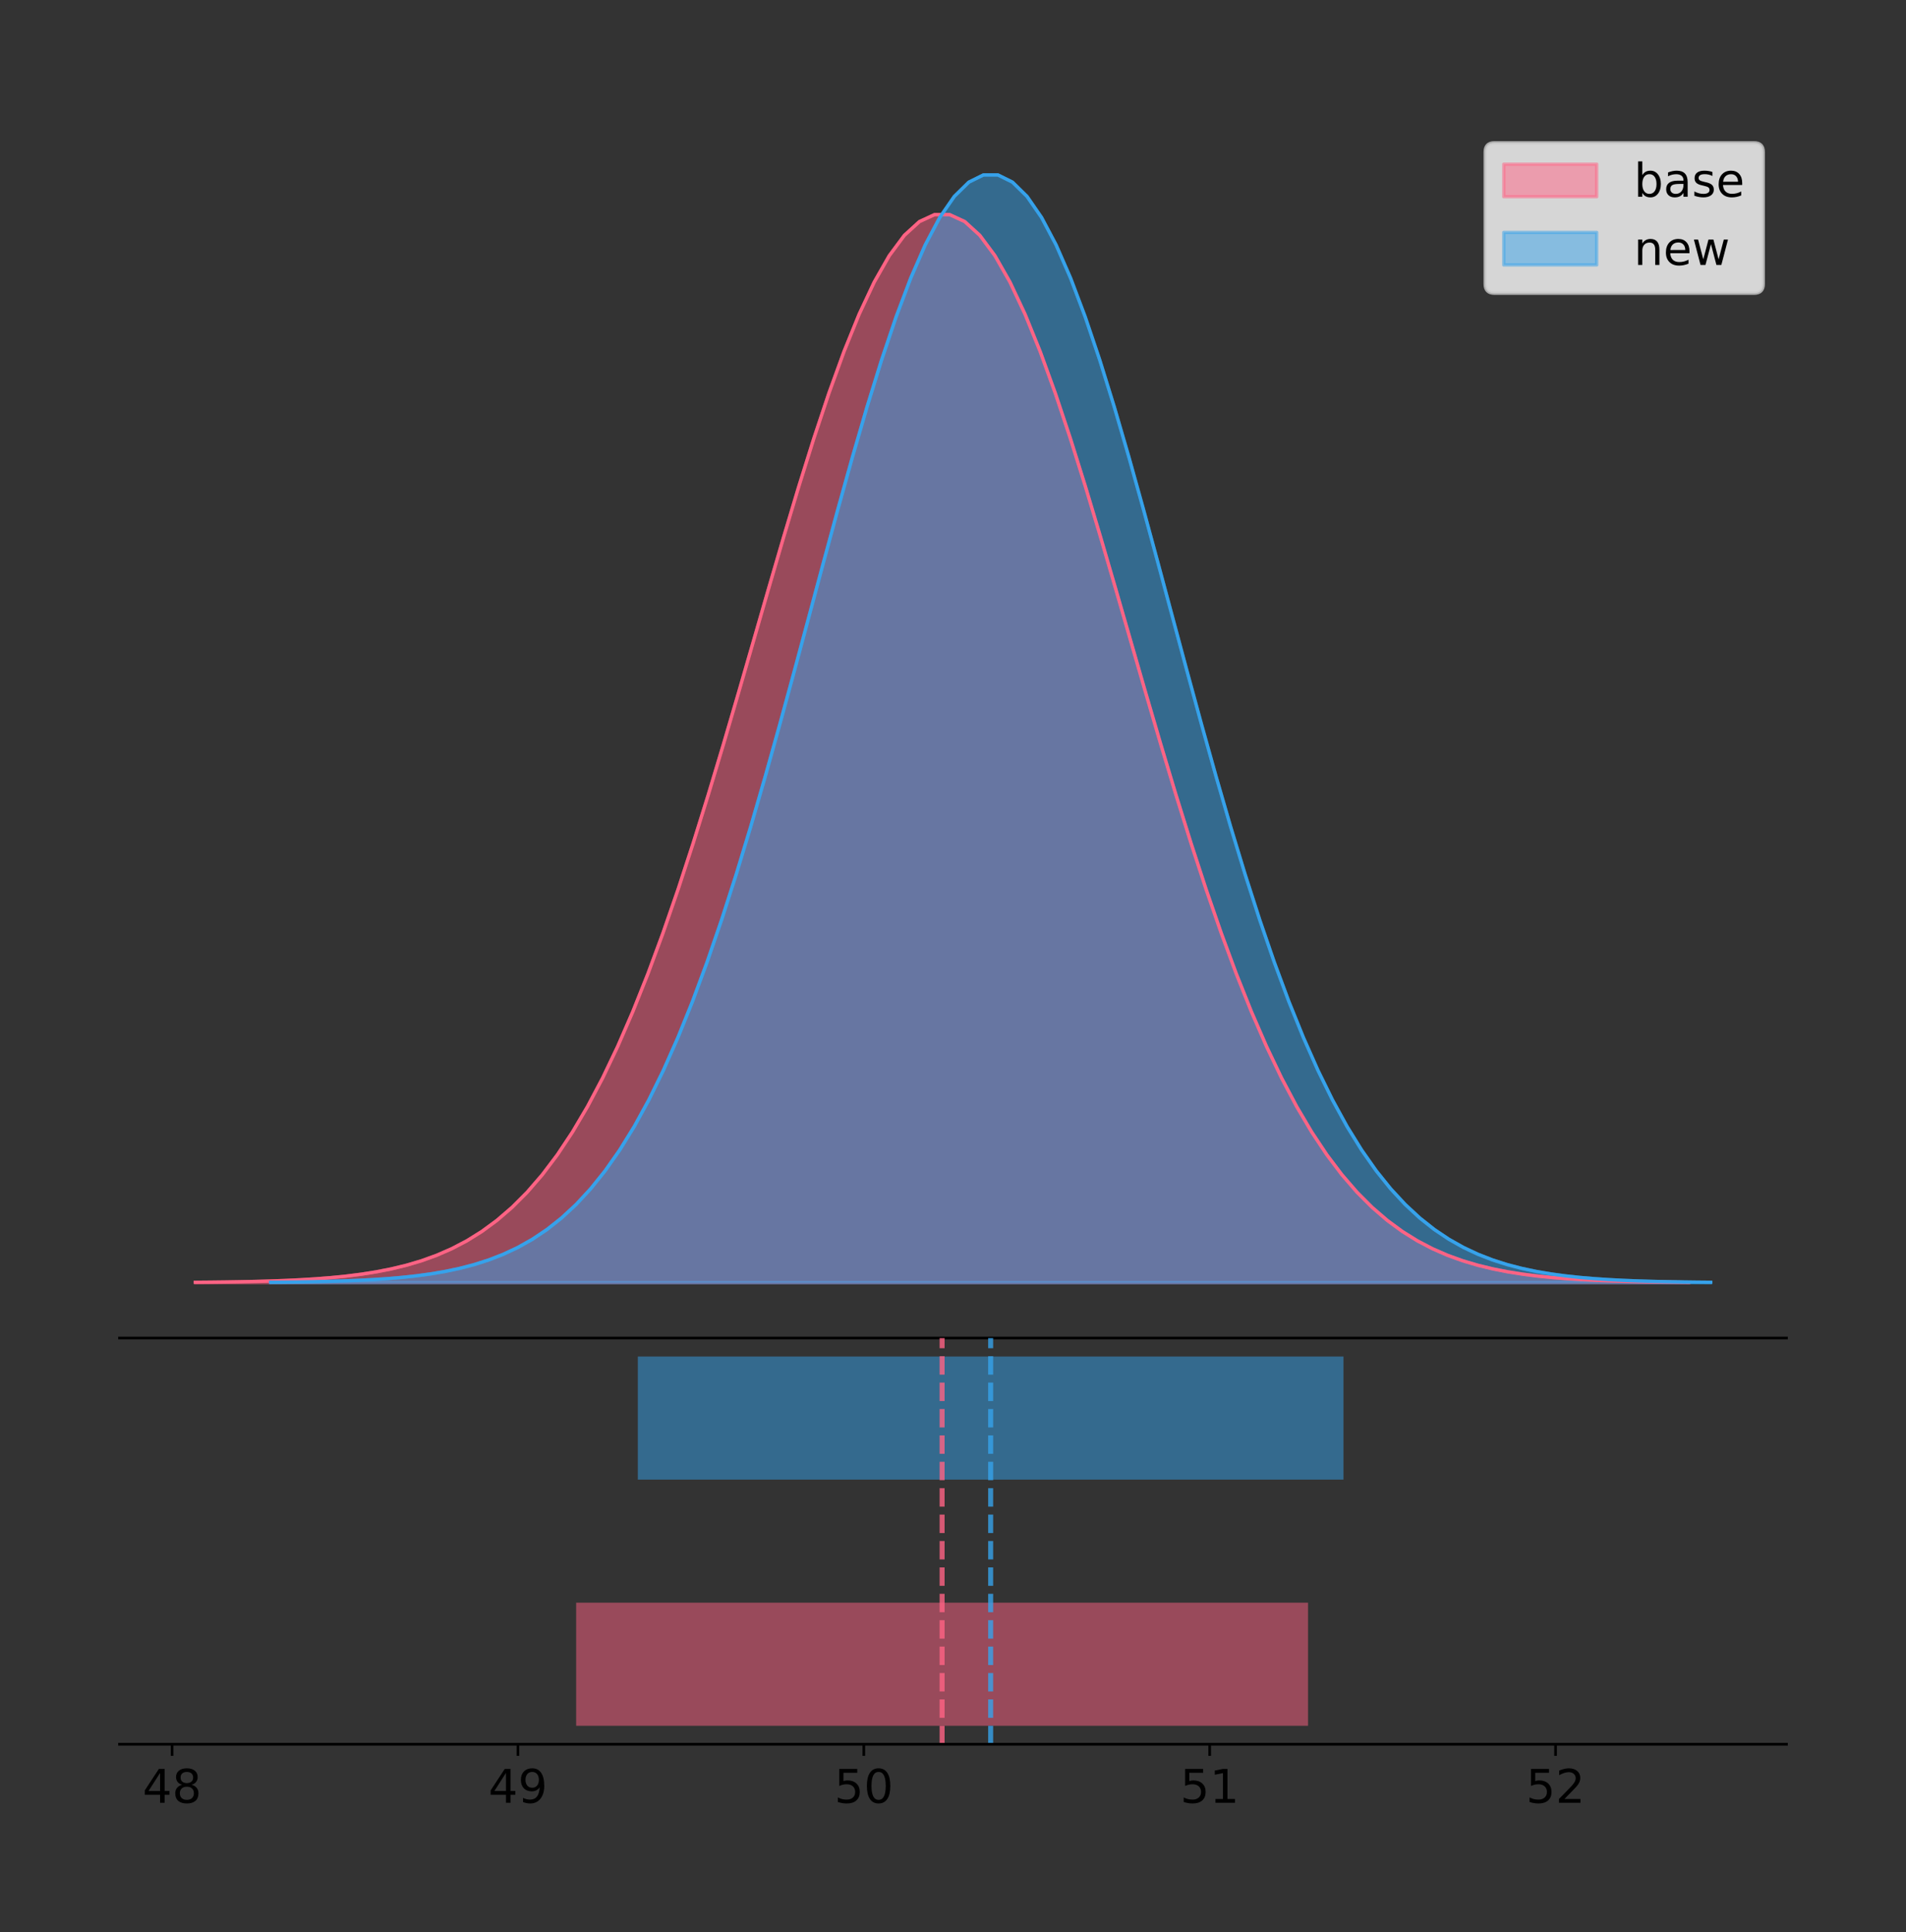 <?xml version="1.0" encoding="utf-8" standalone="no"?>
<!DOCTYPE svg PUBLIC "-//W3C//DTD SVG 1.1//EN"
  "http://www.w3.org/Graphics/SVG/1.1/DTD/svg11.dtd">
<!-- Created with matplotlib (https://matplotlib.org/) -->
<svg height="581.789pt" version="1.1" viewBox="0 0 574.2 581.789" width="574.2pt" xmlns="http://www.w3.org/2000/svg" xmlns:xlink="http://www.w3.org/1999/xlink">
 <rect x="0" y="0" width="574.2" height="581.789" fill="#333333" stroke="none"/>
 <defs>
  <style type="text/css">
*{stroke-linecap:butt;stroke-linejoin:round;}
  </style>
 </defs>
 <g id="figure_1">
  <g id="patch_1">
   <path d="M 0 581.789 
L 574.2 581.789 
L 574.2 0 
L 0 0 
z
" style="fill:none;"/>
  </g>
  <g id="axes_1">
   <g id="patch_2">
    <path d="M 36 402.93 
L 538.2 402.93 
L 538.2 36 
L 36 36 
z
" style="fill:none;"/>
   </g>
   <g id="PolyCollection_1">
    <defs>
     <path d="M 58.827 -195.538 
L 58.827 -195.646 
L 63.372 -195.687 
L 67.918 -195.741 
L 72.463 -195.815 
L 77.008 -195.911 
L 81.553 -196.039 
L 86.098 -196.206 
L 90.644 -196.422 
L 95.189 -196.701 
L 99.734 -197.058 
L 104.279 -197.512 
L 108.824 -198.084 
L 113.37 -198.802 
L 117.915 -199.694 
L 122.46 -200.795 
L 127.005 -202.145 
L 131.55 -203.787 
L 136.096 -205.771 
L 140.641 -208.149 
L 145.186 -210.978 
L 149.731 -214.319 
L 154.276 -218.235 
L 158.822 -222.788 
L 163.367 -228.042 
L 167.912 -234.057 
L 172.457 -240.888 
L 177.002 -248.582 
L 181.548 -257.178 
L 186.093 -266.701 
L 190.638 -277.16 
L 195.183 -288.547 
L 199.728 -300.833 
L 204.274 -313.966 
L 208.819 -327.87 
L 213.364 -342.444 
L 217.909 -357.562 
L 222.454 -373.072 
L 227 -388.801 
L 231.545 -404.554 
L 236.09 -420.12 
L 240.635 -435.274 
L 245.18 -449.786 
L 249.726 -463.421 
L 254.271 -475.95 
L 258.816 -487.154 
L 263.361 -496.832 
L 267.906 -504.806 
L 272.452 -510.924 
L 276.997 -515.07 
L 281.542 -517.163 
L 286.087 -517.163 
L 290.632 -515.07 
L 295.178 -510.924 
L 299.723 -504.806 
L 304.268 -496.832 
L 308.813 -487.154 
L 313.358 -475.95 
L 317.904 -463.421 
L 322.449 -449.786 
L 326.994 -435.274 
L 331.539 -420.12 
L 336.084 -404.554 
L 340.629 -388.801 
L 345.175 -373.072 
L 349.72 -357.562 
L 354.265 -342.444 
L 358.81 -327.87 
L 363.355 -313.966 
L 367.901 -300.833 
L 372.446 -288.547 
L 376.991 -277.16 
L 381.536 -266.701 
L 386.081 -257.178 
L 390.627 -248.582 
L 395.172 -240.888 
L 399.717 -234.057 
L 404.262 -228.042 
L 408.807 -222.788 
L 413.353 -218.235 
L 417.898 -214.319 
L 422.443 -210.978 
L 426.988 -208.149 
L 431.533 -205.771 
L 436.079 -203.787 
L 440.624 -202.145 
L 445.169 -200.795 
L 449.714 -199.694 
L 454.259 -198.802 
L 458.805 -198.084 
L 463.35 -197.512 
L 467.895 -197.058 
L 472.44 -196.701 
L 476.985 -196.422 
L 481.531 -196.206 
L 486.076 -196.039 
L 490.621 -195.911 
L 495.166 -195.815 
L 499.711 -195.741 
L 504.257 -195.687 
L 508.802 -195.646 
L 508.802 -195.538 
L 508.802 -195.538 
L 504.257 -195.538 
L 499.711 -195.538 
L 495.166 -195.538 
L 490.621 -195.538 
L 486.076 -195.538 
L 481.531 -195.538 
L 476.985 -195.538 
L 472.44 -195.538 
L 467.895 -195.538 
L 463.35 -195.538 
L 458.805 -195.538 
L 454.259 -195.538 
L 449.714 -195.538 
L 445.169 -195.538 
L 440.624 -195.538 
L 436.079 -195.538 
L 431.533 -195.538 
L 426.988 -195.538 
L 422.443 -195.538 
L 417.898 -195.538 
L 413.353 -195.538 
L 408.807 -195.538 
L 404.262 -195.538 
L 399.717 -195.538 
L 395.172 -195.538 
L 390.627 -195.538 
L 386.081 -195.538 
L 381.536 -195.538 
L 376.991 -195.538 
L 372.446 -195.538 
L 367.901 -195.538 
L 363.355 -195.538 
L 358.81 -195.538 
L 354.265 -195.538 
L 349.72 -195.538 
L 345.175 -195.538 
L 340.629 -195.538 
L 336.084 -195.538 
L 331.539 -195.538 
L 326.994 -195.538 
L 322.449 -195.538 
L 317.904 -195.538 
L 313.358 -195.538 
L 308.813 -195.538 
L 304.268 -195.538 
L 299.723 -195.538 
L 295.178 -195.538 
L 290.632 -195.538 
L 286.087 -195.538 
L 281.542 -195.538 
L 276.997 -195.538 
L 272.452 -195.538 
L 267.906 -195.538 
L 263.361 -195.538 
L 258.816 -195.538 
L 254.271 -195.538 
L 249.726 -195.538 
L 245.18 -195.538 
L 240.635 -195.538 
L 236.09 -195.538 
L 231.545 -195.538 
L 227 -195.538 
L 222.454 -195.538 
L 217.909 -195.538 
L 213.364 -195.538 
L 208.819 -195.538 
L 204.274 -195.538 
L 199.728 -195.538 
L 195.183 -195.538 
L 190.638 -195.538 
L 186.093 -195.538 
L 181.548 -195.538 
L 177.002 -195.538 
L 172.457 -195.538 
L 167.912 -195.538 
L 163.367 -195.538 
L 158.822 -195.538 
L 154.276 -195.538 
L 149.731 -195.538 
L 145.186 -195.538 
L 140.641 -195.538 
L 136.096 -195.538 
L 131.55 -195.538 
L 127.005 -195.538 
L 122.46 -195.538 
L 117.915 -195.538 
L 113.37 -195.538 
L 108.824 -195.538 
L 104.279 -195.538 
L 99.734 -195.538 
L 95.189 -195.538 
L 90.644 -195.538 
L 86.098 -195.538 
L 81.553 -195.538 
L 77.008 -195.538 
L 72.463 -195.538 
L 67.918 -195.538 
L 63.372 -195.538 
L 58.827 -195.538 
z
" id="m76ce7a9c82" style="stroke:#ff6384;stroke-opacity:0.5;"/>
    </defs>
    <g clip-path="url(#pa7aa53bb85)">
     <use style="fill:#ff6384;fill-opacity:0.5;stroke:#ff6384;stroke-opacity:0.5;" x="0" xlink:href="#m76ce7a9c82" y="581.789"/>
    </g>
   </g>
   <g id="PolyCollection_2">
    <defs>
     <path d="M 81.515 -195.538 
L 81.515 -195.65 
L 85.897 -195.692 
L 90.28 -195.749 
L 94.662 -195.825 
L 99.044 -195.925 
L 103.427 -196.058 
L 107.809 -196.23 
L 112.192 -196.455 
L 116.574 -196.744 
L 120.956 -197.115 
L 125.339 -197.585 
L 129.721 -198.179 
L 134.104 -198.923 
L 138.486 -199.848 
L 142.868 -200.99 
L 147.251 -202.39 
L 151.633 -204.093 
L 156.016 -206.151 
L 160.398 -208.617 
L 164.78 -211.552 
L 169.163 -215.017 
L 173.545 -219.078 
L 177.928 -223.801 
L 182.31 -229.25 
L 186.692 -235.488 
L 191.075 -242.572 
L 195.457 -250.552 
L 199.84 -259.468 
L 204.222 -269.344 
L 208.604 -280.192 
L 212.987 -292.002 
L 217.369 -304.744 
L 221.752 -318.365 
L 226.134 -332.786 
L 230.516 -347.901 
L 234.899 -363.58 
L 239.281 -379.667 
L 243.664 -395.98 
L 248.046 -412.318 
L 252.428 -428.462 
L 256.811 -444.18 
L 261.193 -459.23 
L 265.576 -473.372 
L 269.958 -486.366 
L 274.34 -497.987 
L 278.723 -508.025 
L 283.105 -516.294 
L 287.488 -522.64 
L 291.87 -526.94 
L 296.253 -529.111 
L 300.635 -529.111 
L 305.017 -526.94 
L 309.4 -522.64 
L 313.782 -516.294 
L 318.165 -508.025 
L 322.547 -497.987 
L 326.929 -486.366 
L 331.312 -473.372 
L 335.694 -459.23 
L 340.077 -444.18 
L 344.459 -428.462 
L 348.841 -412.318 
L 353.224 -395.98 
L 357.606 -379.667 
L 361.989 -363.58 
L 366.371 -347.901 
L 370.753 -332.786 
L 375.136 -318.365 
L 379.518 -304.744 
L 383.901 -292.002 
L 388.283 -280.192 
L 392.665 -269.344 
L 397.048 -259.468 
L 401.43 -250.552 
L 405.813 -242.572 
L 410.195 -235.488 
L 414.577 -229.25 
L 418.96 -223.801 
L 423.342 -219.078 
L 427.725 -215.017 
L 432.107 -211.552 
L 436.489 -208.617 
L 440.872 -206.151 
L 445.254 -204.093 
L 449.637 -202.39 
L 454.019 -200.99 
L 458.401 -199.848 
L 462.784 -198.923 
L 467.166 -198.179 
L 471.549 -197.585 
L 475.931 -197.115 
L 480.313 -196.744 
L 484.696 -196.455 
L 489.078 -196.23 
L 493.461 -196.058 
L 497.843 -195.925 
L 502.226 -195.825 
L 506.608 -195.749 
L 510.99 -195.692 
L 515.373 -195.65 
L 515.373 -195.538 
L 515.373 -195.538 
L 510.99 -195.538 
L 506.608 -195.538 
L 502.226 -195.538 
L 497.843 -195.538 
L 493.461 -195.538 
L 489.078 -195.538 
L 484.696 -195.538 
L 480.313 -195.538 
L 475.931 -195.538 
L 471.549 -195.538 
L 467.166 -195.538 
L 462.784 -195.538 
L 458.401 -195.538 
L 454.019 -195.538 
L 449.637 -195.538 
L 445.254 -195.538 
L 440.872 -195.538 
L 436.489 -195.538 
L 432.107 -195.538 
L 427.725 -195.538 
L 423.342 -195.538 
L 418.96 -195.538 
L 414.577 -195.538 
L 410.195 -195.538 
L 405.813 -195.538 
L 401.43 -195.538 
L 397.048 -195.538 
L 392.665 -195.538 
L 388.283 -195.538 
L 383.901 -195.538 
L 379.518 -195.538 
L 375.136 -195.538 
L 370.753 -195.538 
L 366.371 -195.538 
L 361.989 -195.538 
L 357.606 -195.538 
L 353.224 -195.538 
L 348.841 -195.538 
L 344.459 -195.538 
L 340.077 -195.538 
L 335.694 -195.538 
L 331.312 -195.538 
L 326.929 -195.538 
L 322.547 -195.538 
L 318.165 -195.538 
L 313.782 -195.538 
L 309.4 -195.538 
L 305.017 -195.538 
L 300.635 -195.538 
L 296.253 -195.538 
L 291.87 -195.538 
L 287.488 -195.538 
L 283.105 -195.538 
L 278.723 -195.538 
L 274.34 -195.538 
L 269.958 -195.538 
L 265.576 -195.538 
L 261.193 -195.538 
L 256.811 -195.538 
L 252.428 -195.538 
L 248.046 -195.538 
L 243.664 -195.538 
L 239.281 -195.538 
L 234.899 -195.538 
L 230.516 -195.538 
L 226.134 -195.538 
L 221.752 -195.538 
L 217.369 -195.538 
L 212.987 -195.538 
L 208.604 -195.538 
L 204.222 -195.538 
L 199.84 -195.538 
L 195.457 -195.538 
L 191.075 -195.538 
L 186.692 -195.538 
L 182.31 -195.538 
L 177.928 -195.538 
L 173.545 -195.538 
L 169.163 -195.538 
L 164.78 -195.538 
L 160.398 -195.538 
L 156.016 -195.538 
L 151.633 -195.538 
L 147.251 -195.538 
L 142.868 -195.538 
L 138.486 -195.538 
L 134.104 -195.538 
L 129.721 -195.538 
L 125.339 -195.538 
L 120.956 -195.538 
L 116.574 -195.538 
L 112.192 -195.538 
L 107.809 -195.538 
L 103.427 -195.538 
L 99.044 -195.538 
L 94.662 -195.538 
L 90.28 -195.538 
L 85.897 -195.538 
L 81.515 -195.538 
z
" id="md4164a5482" style="stroke:#36a2eb;stroke-opacity:0.5;"/>
    </defs>
    <g clip-path="url(#pa7aa53bb85)">
     <use style="fill:#36a2eb;fill-opacity:0.5;stroke:#36a2eb;stroke-opacity:0.5;" x="0" xlink:href="#md4164a5482" y="581.789"/>
    </g>
   </g>
   <g id="line2d_1">
    <path clip-path="url(#pa7aa53bb85)" d="M 58.827 386.143 
L 63.372 386.103 
L 67.918 386.048 
L 72.463 385.975 
L 77.008 385.878 
L 81.553 385.75 
L 86.098 385.584 
L 90.644 385.367 
L 95.189 385.088 
L 99.734 384.731 
L 104.279 384.277 
L 108.824 383.705 
L 113.37 382.988 
L 117.915 382.096 
L 122.46 380.995 
L 127.005 379.645 
L 131.55 378.002 
L 136.096 376.019 
L 140.641 373.641 
L 145.186 370.811 
L 149.731 367.47 
L 154.276 363.554 
L 158.822 359.001 
L 163.367 353.747 
L 167.912 347.732 
L 172.457 340.902 
L 177.002 333.207 
L 181.548 324.611 
L 186.093 315.089 
L 190.638 304.629 
L 195.183 293.242 
L 199.728 280.956 
L 204.274 267.823 
L 208.819 253.919 
L 213.364 239.345 
L 217.909 224.228 
L 222.454 208.717 
L 227 192.988 
L 231.545 177.235 
L 236.09 161.669 
L 240.635 146.515 
L 245.18 132.004 
L 249.726 118.369 
L 254.271 105.84 
L 258.816 94.635 
L 263.361 84.957 
L 267.906 76.984 
L 272.452 70.865 
L 276.997 66.719 
L 281.542 64.626 
L 286.087 64.626 
L 290.632 66.719 
L 295.178 70.865 
L 299.723 76.984 
L 304.268 84.957 
L 308.813 94.635 
L 313.358 105.84 
L 317.904 118.369 
L 322.449 132.004 
L 326.994 146.515 
L 331.539 161.669 
L 336.084 177.235 
L 340.629 192.988 
L 345.175 208.717 
L 349.72 224.228 
L 354.265 239.345 
L 358.81 253.919 
L 363.355 267.823 
L 367.901 280.956 
L 372.446 293.242 
L 376.991 304.629 
L 381.536 315.089 
L 386.081 324.611 
L 390.627 333.207 
L 395.172 340.902 
L 399.717 347.732 
L 404.262 353.747 
L 408.807 359.001 
L 413.353 363.554 
L 417.898 367.47 
L 422.443 370.811 
L 426.988 373.641 
L 431.533 376.019 
L 436.079 378.002 
L 440.624 379.645 
L 445.169 380.995 
L 449.714 382.096 
L 454.259 382.988 
L 458.805 383.705 
L 463.35 384.277 
L 467.895 384.731 
L 472.44 385.088 
L 476.985 385.367 
L 481.531 385.584 
L 486.076 385.75 
L 490.621 385.878 
L 495.166 385.975 
L 499.711 386.048 
L 504.257 386.103 
L 508.802 386.143 
" style="fill:none;stroke:#ff6384;stroke-linecap:square;"/>
   </g>
   <g id="line2d_2">
    <path clip-path="url(#pa7aa53bb85)" d="M 81.515 386.139 
L 85.897 386.097 
L 90.28 386.04 
L 94.662 385.965 
L 99.044 385.864 
L 103.427 385.732 
L 107.809 385.559 
L 112.192 385.334 
L 116.574 385.045 
L 120.956 384.675 
L 125.339 384.204 
L 129.721 383.61 
L 134.104 382.867 
L 138.486 381.941 
L 142.868 380.799 
L 147.251 379.399 
L 151.633 377.696 
L 156.016 375.639 
L 160.398 373.172 
L 164.78 370.238 
L 169.163 366.772 
L 173.545 362.711 
L 177.928 357.989 
L 182.31 352.539 
L 186.692 346.301 
L 191.075 339.217 
L 195.457 331.237 
L 199.84 322.322 
L 204.222 312.445 
L 208.604 301.597 
L 212.987 289.787 
L 217.369 277.045 
L 221.752 263.424 
L 226.134 249.004 
L 230.516 233.888 
L 234.899 218.209 
L 239.281 202.123 
L 243.664 185.809 
L 248.046 169.471 
L 252.428 153.327 
L 256.811 137.61 
L 261.193 122.559 
L 265.576 108.418 
L 269.958 95.423 
L 274.34 83.803 
L 278.723 73.765 
L 283.105 65.495 
L 287.488 59.15 
L 291.87 54.85 
L 296.253 52.679 
L 300.635 52.679 
L 305.017 54.85 
L 309.4 59.15 
L 313.782 65.495 
L 318.165 73.765 
L 322.547 83.803 
L 326.929 95.423 
L 331.312 108.418 
L 335.694 122.559 
L 340.077 137.61 
L 344.459 153.327 
L 348.841 169.471 
L 353.224 185.809 
L 357.606 202.123 
L 361.989 218.209 
L 366.371 233.888 
L 370.753 249.004 
L 375.136 263.424 
L 379.518 277.045 
L 383.901 289.787 
L 388.283 301.597 
L 392.665 312.445 
L 397.048 322.322 
L 401.43 331.237 
L 405.813 339.217 
L 410.195 346.301 
L 414.577 352.539 
L 418.96 357.989 
L 423.342 362.711 
L 427.725 366.772 
L 432.107 370.238 
L 436.489 373.172 
L 440.872 375.639 
L 445.254 377.696 
L 449.637 379.399 
L 454.019 380.799 
L 458.401 381.941 
L 462.784 382.867 
L 467.166 383.61 
L 471.549 384.204 
L 475.931 384.675 
L 480.313 385.045 
L 484.696 385.334 
L 489.078 385.559 
L 493.461 385.732 
L 497.843 385.864 
L 502.226 385.965 
L 506.608 386.04 
L 510.99 386.097 
L 515.373 386.139 
" style="fill:none;stroke:#36a2eb;stroke-linecap:square;"/>
   </g>
   <g id="patch_3">
    <path d="M 36 402.93 
L 538.2 402.93 
" style="fill:none;stroke:#000000;stroke-linecap:square;stroke-linejoin:miter;stroke-width:0.8;"/>
   </g>
   <g id="legend_1">
    <g id="patch_4">
     <path d="M 450.225 88.299 
L 528.4 88.299 
Q 531.2 88.299 531.2 85.499 
L 531.2 45.8 
Q 531.2 43 528.4 43 
L 450.225 43 
Q 447.425 43 447.425 45.8 
L 447.425 85.499 
Q 447.425 88.299 450.225 88.299 
z
" style="fill:#ffffff;opacity:0.8;stroke:#cccccc;stroke-linejoin:miter;"/>
    </g>
    <g id="patch_5">
     <path d="M 453.025 59.238 
L 481.025 59.238 
L 481.025 49.438 
L 453.025 49.438 
z
" style="fill:#ff6384;opacity:0.5;stroke:#ff6384;stroke-linejoin:miter;"/>
    </g>
    <g id="text_1">
     <!-- base -->
     <defs>
      <path d="M 48.688 27.297 
Q 48.688 37.203 44.609 42.844 
Q 40.531 48.484 33.406 48.484 
Q 26.266 48.484 22.188 42.844 
Q 18.109 37.203 18.109 27.297 
Q 18.109 17.391 22.188 11.75 
Q 26.266 6.109 33.406 6.109 
Q 40.531 6.109 44.609 11.75 
Q 48.688 17.391 48.688 27.297 
z
M 18.109 46.391 
Q 20.953 51.266 25.266 53.625 
Q 29.594 56 35.594 56 
Q 45.562 56 51.781 48.094 
Q 58.016 40.188 58.016 27.297 
Q 58.016 14.406 51.781 6.484 
Q 45.562 -1.422 35.594 -1.422 
Q 29.594 -1.422 25.266 0.953 
Q 20.953 3.328 18.109 8.203 
L 18.109 0 
L 9.078 0 
L 9.078 75.984 
L 18.109 75.984 
z
" id="DejaVuSans-98"/>
      <path d="M 34.281 27.484 
Q 23.391 27.484 19.188 25 
Q 14.984 22.516 14.984 16.5 
Q 14.984 11.719 18.141 8.906 
Q 21.297 6.109 26.703 6.109 
Q 34.188 6.109 38.703 11.406 
Q 43.219 16.703 43.219 25.484 
L 43.219 27.484 
z
M 52.203 31.203 
L 52.203 0 
L 43.219 0 
L 43.219 8.297 
Q 40.141 3.328 35.547 0.953 
Q 30.953 -1.422 24.312 -1.422 
Q 15.922 -1.422 10.953 3.297 
Q 6 8.016 6 15.922 
Q 6 25.141 12.172 29.828 
Q 18.359 34.516 30.609 34.516 
L 43.219 34.516 
L 43.219 35.406 
Q 43.219 41.609 39.141 45 
Q 35.062 48.391 27.688 48.391 
Q 23 48.391 18.547 47.266 
Q 14.109 46.141 10.016 43.891 
L 10.016 52.203 
Q 14.938 54.109 19.578 55.047 
Q 24.219 56 28.609 56 
Q 40.484 56 46.344 49.844 
Q 52.203 43.703 52.203 31.203 
z
" id="DejaVuSans-97"/>
      <path d="M 44.281 53.078 
L 44.281 44.578 
Q 40.484 46.531 36.375 47.5 
Q 32.281 48.484 27.875 48.484 
Q 21.188 48.484 17.844 46.438 
Q 14.5 44.391 14.5 40.281 
Q 14.5 37.156 16.891 35.375 
Q 19.281 33.594 26.516 31.984 
L 29.594 31.297 
Q 39.156 29.25 43.188 25.516 
Q 47.219 21.781 47.219 15.094 
Q 47.219 7.469 41.188 3.016 
Q 35.156 -1.422 24.609 -1.422 
Q 20.219 -1.422 15.453 -0.562 
Q 10.688 0.297 5.422 2 
L 5.422 11.281 
Q 10.406 8.688 15.234 7.391 
Q 20.062 6.109 24.812 6.109 
Q 31.156 6.109 34.562 8.281 
Q 37.984 10.453 37.984 14.406 
Q 37.984 18.062 35.516 20.016 
Q 33.062 21.969 24.703 23.781 
L 21.578 24.516 
Q 13.234 26.266 9.516 29.906 
Q 5.812 33.547 5.812 39.891 
Q 5.812 47.609 11.281 51.797 
Q 16.75 56 26.812 56 
Q 31.781 56 36.172 55.266 
Q 40.578 54.547 44.281 53.078 
z
" id="DejaVuSans-115"/>
      <path d="M 56.203 29.594 
L 56.203 25.203 
L 14.891 25.203 
Q 15.484 15.922 20.484 11.062 
Q 25.484 6.203 34.422 6.203 
Q 39.594 6.203 44.453 7.469 
Q 49.312 8.734 54.109 11.281 
L 54.109 2.781 
Q 49.266 0.734 44.188 -0.344 
Q 39.109 -1.422 33.891 -1.422 
Q 20.797 -1.422 13.156 6.188 
Q 5.516 13.812 5.516 26.812 
Q 5.516 40.234 12.766 48.109 
Q 20.016 56 32.328 56 
Q 43.359 56 49.781 48.891 
Q 56.203 41.797 56.203 29.594 
z
M 47.219 32.234 
Q 47.125 39.594 43.094 43.984 
Q 39.062 48.391 32.422 48.391 
Q 24.906 48.391 20.391 44.141 
Q 15.875 39.891 15.188 32.172 
z
" id="DejaVuSans-101"/>
     </defs>
     <g transform="translate(492.225 59.238)scale(0.14 -0.14)">
      <use xlink:href="#DejaVuSans-98"/>
      <use x="63.477" xlink:href="#DejaVuSans-97"/>
      <use x="124.756" xlink:href="#DejaVuSans-115"/>
      <use x="176.855" xlink:href="#DejaVuSans-101"/>
     </g>
    </g>
    <g id="patch_6">
     <path d="M 453.025 79.787 
L 481.025 79.787 
L 481.025 69.987 
L 453.025 69.987 
z
" style="fill:#36a2eb;opacity:0.5;stroke:#36a2eb;stroke-linejoin:miter;"/>
    </g>
    <g id="text_2">
     <!-- new -->
     <defs>
      <path d="M 54.891 33.016 
L 54.891 0 
L 45.906 0 
L 45.906 32.719 
Q 45.906 40.484 42.875 44.328 
Q 39.844 48.188 33.797 48.188 
Q 26.516 48.188 22.312 43.547 
Q 18.109 38.922 18.109 30.906 
L 18.109 0 
L 9.078 0 
L 9.078 54.688 
L 18.109 54.688 
L 18.109 46.188 
Q 21.344 51.125 25.703 53.562 
Q 30.078 56 35.797 56 
Q 45.219 56 50.047 50.172 
Q 54.891 44.344 54.891 33.016 
z
" id="DejaVuSans-110"/>
      <path d="M 4.203 54.688 
L 13.188 54.688 
L 24.422 12.016 
L 35.594 54.688 
L 46.188 54.688 
L 57.422 12.016 
L 68.609 54.688 
L 77.594 54.688 
L 63.281 0 
L 52.688 0 
L 40.922 44.828 
L 29.109 0 
L 18.5 0 
z
" id="DejaVuSans-119"/>
     </defs>
     <g transform="translate(492.225 79.787)scale(0.14 -0.14)">
      <use xlink:href="#DejaVuSans-110"/>
      <use x="63.379" xlink:href="#DejaVuSans-101"/>
      <use x="124.902" xlink:href="#DejaVuSans-119"/>
     </g>
    </g>
   </g>
  </g>
  <g id="axes_2">
   <g id="patch_7">
    <path d="M 36 525.24 
L 538.2 525.24 
L 538.2 402.93 
L 36 402.93 
z
" style="fill:none;"/>
   </g>
   <g id="patch_8">
    <path clip-path="url(#p0ac2791dfa)" d="M 173.571 519.68 
L 394.058 519.68 
L 394.058 482.617 
L 173.571 482.617 
z
" style="fill:#ff6384;opacity:0.5;"/>
   </g>
   <g id="patch_9">
    <path clip-path="url(#p0ac2791dfa)" d="M 192.148 445.553 
L 404.739 445.553 
L 404.739 408.49 
L 192.148 408.49 
z
" style="fill:#36a2eb;opacity:0.5;"/>
   </g>
   <g id="matplotlib.axis_1">
    <g id="xtick_1">
     <g id="line2d_3">
      <defs>
       <path d="M 0 0 
L 0 3.5 
" id="me695905165" style="stroke:#000000;stroke-width:0.8;"/>
      </defs>
      <g>
       <use style="stroke:#000000;stroke-width:0.8;" x="51.842" xlink:href="#me695905165" y="525.24"/>
      </g>
     </g>
     <g id="text_3">
      <!-- 48 -->
      <defs>
       <path d="M 37.797 64.312 
L 12.891 25.391 
L 37.797 25.391 
z
M 35.203 72.906 
L 47.609 72.906 
L 47.609 25.391 
L 58.016 25.391 
L 58.016 17.188 
L 47.609 17.188 
L 47.609 0 
L 37.797 0 
L 37.797 17.188 
L 4.891 17.188 
L 4.891 26.703 
z
" id="DejaVuSans-52"/>
       <path d="M 31.781 34.625 
Q 24.75 34.625 20.719 30.859 
Q 16.703 27.094 16.703 20.516 
Q 16.703 13.922 20.719 10.156 
Q 24.75 6.391 31.781 6.391 
Q 38.812 6.391 42.859 10.172 
Q 46.922 13.969 46.922 20.516 
Q 46.922 27.094 42.891 30.859 
Q 38.875 34.625 31.781 34.625 
z
M 21.922 38.812 
Q 15.578 40.375 12.031 44.719 
Q 8.5 49.078 8.5 55.328 
Q 8.5 64.062 14.719 69.141 
Q 20.953 74.219 31.781 74.219 
Q 42.672 74.219 48.875 69.141 
Q 55.078 64.062 55.078 55.328 
Q 55.078 49.078 51.531 44.719 
Q 48 40.375 41.703 38.812 
Q 48.828 37.156 52.797 32.312 
Q 56.781 27.484 56.781 20.516 
Q 56.781 9.906 50.312 4.234 
Q 43.844 -1.422 31.781 -1.422 
Q 19.734 -1.422 13.25 4.234 
Q 6.781 9.906 6.781 20.516 
Q 6.781 27.484 10.781 32.312 
Q 14.797 37.156 21.922 38.812 
z
M 18.312 54.391 
Q 18.312 48.734 21.844 45.562 
Q 25.391 42.391 31.781 42.391 
Q 38.141 42.391 41.719 45.562 
Q 45.312 48.734 45.312 54.391 
Q 45.312 60.062 41.719 63.234 
Q 38.141 66.406 31.781 66.406 
Q 25.391 66.406 21.844 63.234 
Q 18.312 60.062 18.312 54.391 
z
" id="DejaVuSans-56"/>
      </defs>
      <g transform="translate(42.934 542.878)scale(0.14 -0.14)">
       <use xlink:href="#DejaVuSans-52"/>
       <use x="63.623" xlink:href="#DejaVuSans-56"/>
      </g>
     </g>
    </g>
    <g id="xtick_2">
     <g id="line2d_4">
      <g>
       <use style="stroke:#000000;stroke-width:0.8;" x="156.038" xlink:href="#me695905165" y="525.24"/>
      </g>
     </g>
     <g id="text_4">
      <!-- 49 -->
      <defs>
       <path d="M 10.984 1.516 
L 10.984 10.5 
Q 14.703 8.734 18.5 7.812 
Q 22.312 6.891 25.984 6.891 
Q 35.75 6.891 40.891 13.453 
Q 46.047 20.016 46.781 33.406 
Q 43.953 29.203 39.594 26.953 
Q 35.25 24.703 29.984 24.703 
Q 19.047 24.703 12.672 31.312 
Q 6.297 37.938 6.297 49.422 
Q 6.297 60.641 12.938 67.422 
Q 19.578 74.219 30.609 74.219 
Q 43.266 74.219 49.922 64.516 
Q 56.594 54.828 56.594 36.375 
Q 56.594 19.141 48.406 8.859 
Q 40.234 -1.422 26.422 -1.422 
Q 22.703 -1.422 18.891 -0.688 
Q 15.094 0.047 10.984 1.516 
z
M 30.609 32.422 
Q 37.25 32.422 41.125 36.953 
Q 45.016 41.5 45.016 49.422 
Q 45.016 57.281 41.125 61.844 
Q 37.25 66.406 30.609 66.406 
Q 23.969 66.406 20.094 61.844 
Q 16.219 57.281 16.219 49.422 
Q 16.219 41.5 20.094 36.953 
Q 23.969 32.422 30.609 32.422 
z
" id="DejaVuSans-57"/>
      </defs>
      <g transform="translate(147.131 542.878)scale(0.14 -0.14)">
       <use xlink:href="#DejaVuSans-52"/>
       <use x="63.623" xlink:href="#DejaVuSans-57"/>
      </g>
     </g>
    </g>
    <g id="xtick_3">
     <g id="line2d_5">
      <g>
       <use style="stroke:#000000;stroke-width:0.8;" x="260.235" xlink:href="#me695905165" y="525.24"/>
      </g>
     </g>
     <g id="text_5">
      <!-- 50 -->
      <defs>
       <path d="M 10.797 72.906 
L 49.516 72.906 
L 49.516 64.594 
L 19.828 64.594 
L 19.828 46.734 
Q 21.969 47.469 24.109 47.828 
Q 26.266 48.188 28.422 48.188 
Q 40.625 48.188 47.75 41.5 
Q 54.891 34.812 54.891 23.391 
Q 54.891 11.625 47.562 5.094 
Q 40.234 -1.422 26.906 -1.422 
Q 22.312 -1.422 17.547 -0.641 
Q 12.797 0.141 7.719 1.703 
L 7.719 11.625 
Q 12.109 9.234 16.797 8.062 
Q 21.484 6.891 26.703 6.891 
Q 35.156 6.891 40.078 11.328 
Q 45.016 15.766 45.016 23.391 
Q 45.016 31 40.078 35.438 
Q 35.156 39.891 26.703 39.891 
Q 22.75 39.891 18.812 39.016 
Q 14.891 38.141 10.797 36.281 
z
" id="DejaVuSans-53"/>
       <path d="M 31.781 66.406 
Q 24.172 66.406 20.328 58.906 
Q 16.5 51.422 16.5 36.375 
Q 16.5 21.391 20.328 13.891 
Q 24.172 6.391 31.781 6.391 
Q 39.453 6.391 43.281 13.891 
Q 47.125 21.391 47.125 36.375 
Q 47.125 51.422 43.281 58.906 
Q 39.453 66.406 31.781 66.406 
z
M 31.781 74.219 
Q 44.047 74.219 50.516 64.516 
Q 56.984 54.828 56.984 36.375 
Q 56.984 17.969 50.516 8.266 
Q 44.047 -1.422 31.781 -1.422 
Q 19.531 -1.422 13.062 8.266 
Q 6.594 17.969 6.594 36.375 
Q 6.594 54.828 13.062 64.516 
Q 19.531 74.219 31.781 74.219 
z
" id="DejaVuSans-48"/>
      </defs>
      <g transform="translate(251.327 542.878)scale(0.14 -0.14)">
       <use xlink:href="#DejaVuSans-53"/>
       <use x="63.623" xlink:href="#DejaVuSans-48"/>
      </g>
     </g>
    </g>
    <g id="xtick_4">
     <g id="line2d_6">
      <g>
       <use style="stroke:#000000;stroke-width:0.8;" x="364.431" xlink:href="#me695905165" y="525.24"/>
      </g>
     </g>
     <g id="text_6">
      <!-- 51 -->
      <defs>
       <path d="M 12.406 8.297 
L 28.516 8.297 
L 28.516 63.922 
L 10.984 60.406 
L 10.984 69.391 
L 28.422 72.906 
L 38.281 72.906 
L 38.281 8.297 
L 54.391 8.297 
L 54.391 0 
L 12.406 0 
z
" id="DejaVuSans-49"/>
      </defs>
      <g transform="translate(355.524 542.878)scale(0.14 -0.14)">
       <use xlink:href="#DejaVuSans-53"/>
       <use x="63.623" xlink:href="#DejaVuSans-49"/>
      </g>
     </g>
    </g>
    <g id="xtick_5">
     <g id="line2d_7">
      <g>
       <use style="stroke:#000000;stroke-width:0.8;" x="468.628" xlink:href="#me695905165" y="525.24"/>
      </g>
     </g>
     <g id="text_7">
      <!-- 52 -->
      <defs>
       <path d="M 19.188 8.297 
L 53.609 8.297 
L 53.609 0 
L 7.328 0 
L 7.328 8.297 
Q 12.938 14.109 22.625 23.891 
Q 32.328 33.688 34.812 36.531 
Q 39.547 41.844 41.422 45.531 
Q 43.312 49.219 43.312 52.781 
Q 43.312 58.594 39.234 62.25 
Q 35.156 65.922 28.609 65.922 
Q 23.969 65.922 18.812 64.312 
Q 13.672 62.703 7.812 59.422 
L 7.812 69.391 
Q 13.766 71.781 18.938 73 
Q 24.125 74.219 28.422 74.219 
Q 39.75 74.219 46.484 68.547 
Q 53.219 62.891 53.219 53.422 
Q 53.219 48.922 51.531 44.891 
Q 49.859 40.875 45.406 35.406 
Q 44.188 33.984 37.641 27.219 
Q 31.109 20.453 19.188 8.297 
z
" id="DejaVuSans-50"/>
      </defs>
      <g transform="translate(459.72 542.878)scale(0.14 -0.14)">
       <use xlink:href="#DejaVuSans-53"/>
       <use x="63.623" xlink:href="#DejaVuSans-50"/>
      </g>
     </g>
    </g>
   </g>
   <g id="line2d_8">
    <path clip-path="url(#p0ac2791dfa)" d="M 283.815 525.24 
L 283.815 402.93 
" style="fill:none;stroke:#ff6384;stroke-dasharray:5.55,2.4;stroke-dashoffset:0;stroke-opacity:0.8;stroke-width:1.5;"/>
   </g>
   <g id="line2d_9">
    <path clip-path="url(#p0ac2791dfa)" d="M 298.444 525.24 
L 298.444 402.93 
" style="fill:none;stroke:#36a2eb;stroke-dasharray:5.55,2.4;stroke-dashoffset:0;stroke-opacity:0.8;stroke-width:1.5;"/>
   </g>
   <g id="patch_10">
    <path d="M 36 525.24 
L 538.2 525.24 
" style="fill:none;stroke:#000000;stroke-linecap:square;stroke-linejoin:miter;stroke-width:0.8;"/>
   </g>
  </g>
 </g>
 <defs>
  <clipPath id="pa7aa53bb85">
   <rect height="366.93" width="502.2" x="36" y="36"/>
  </clipPath>
  <clipPath id="p0ac2791dfa">
   <rect height="122.31" width="502.2" x="36" y="402.93"/>
  </clipPath>
 </defs>
</svg>
